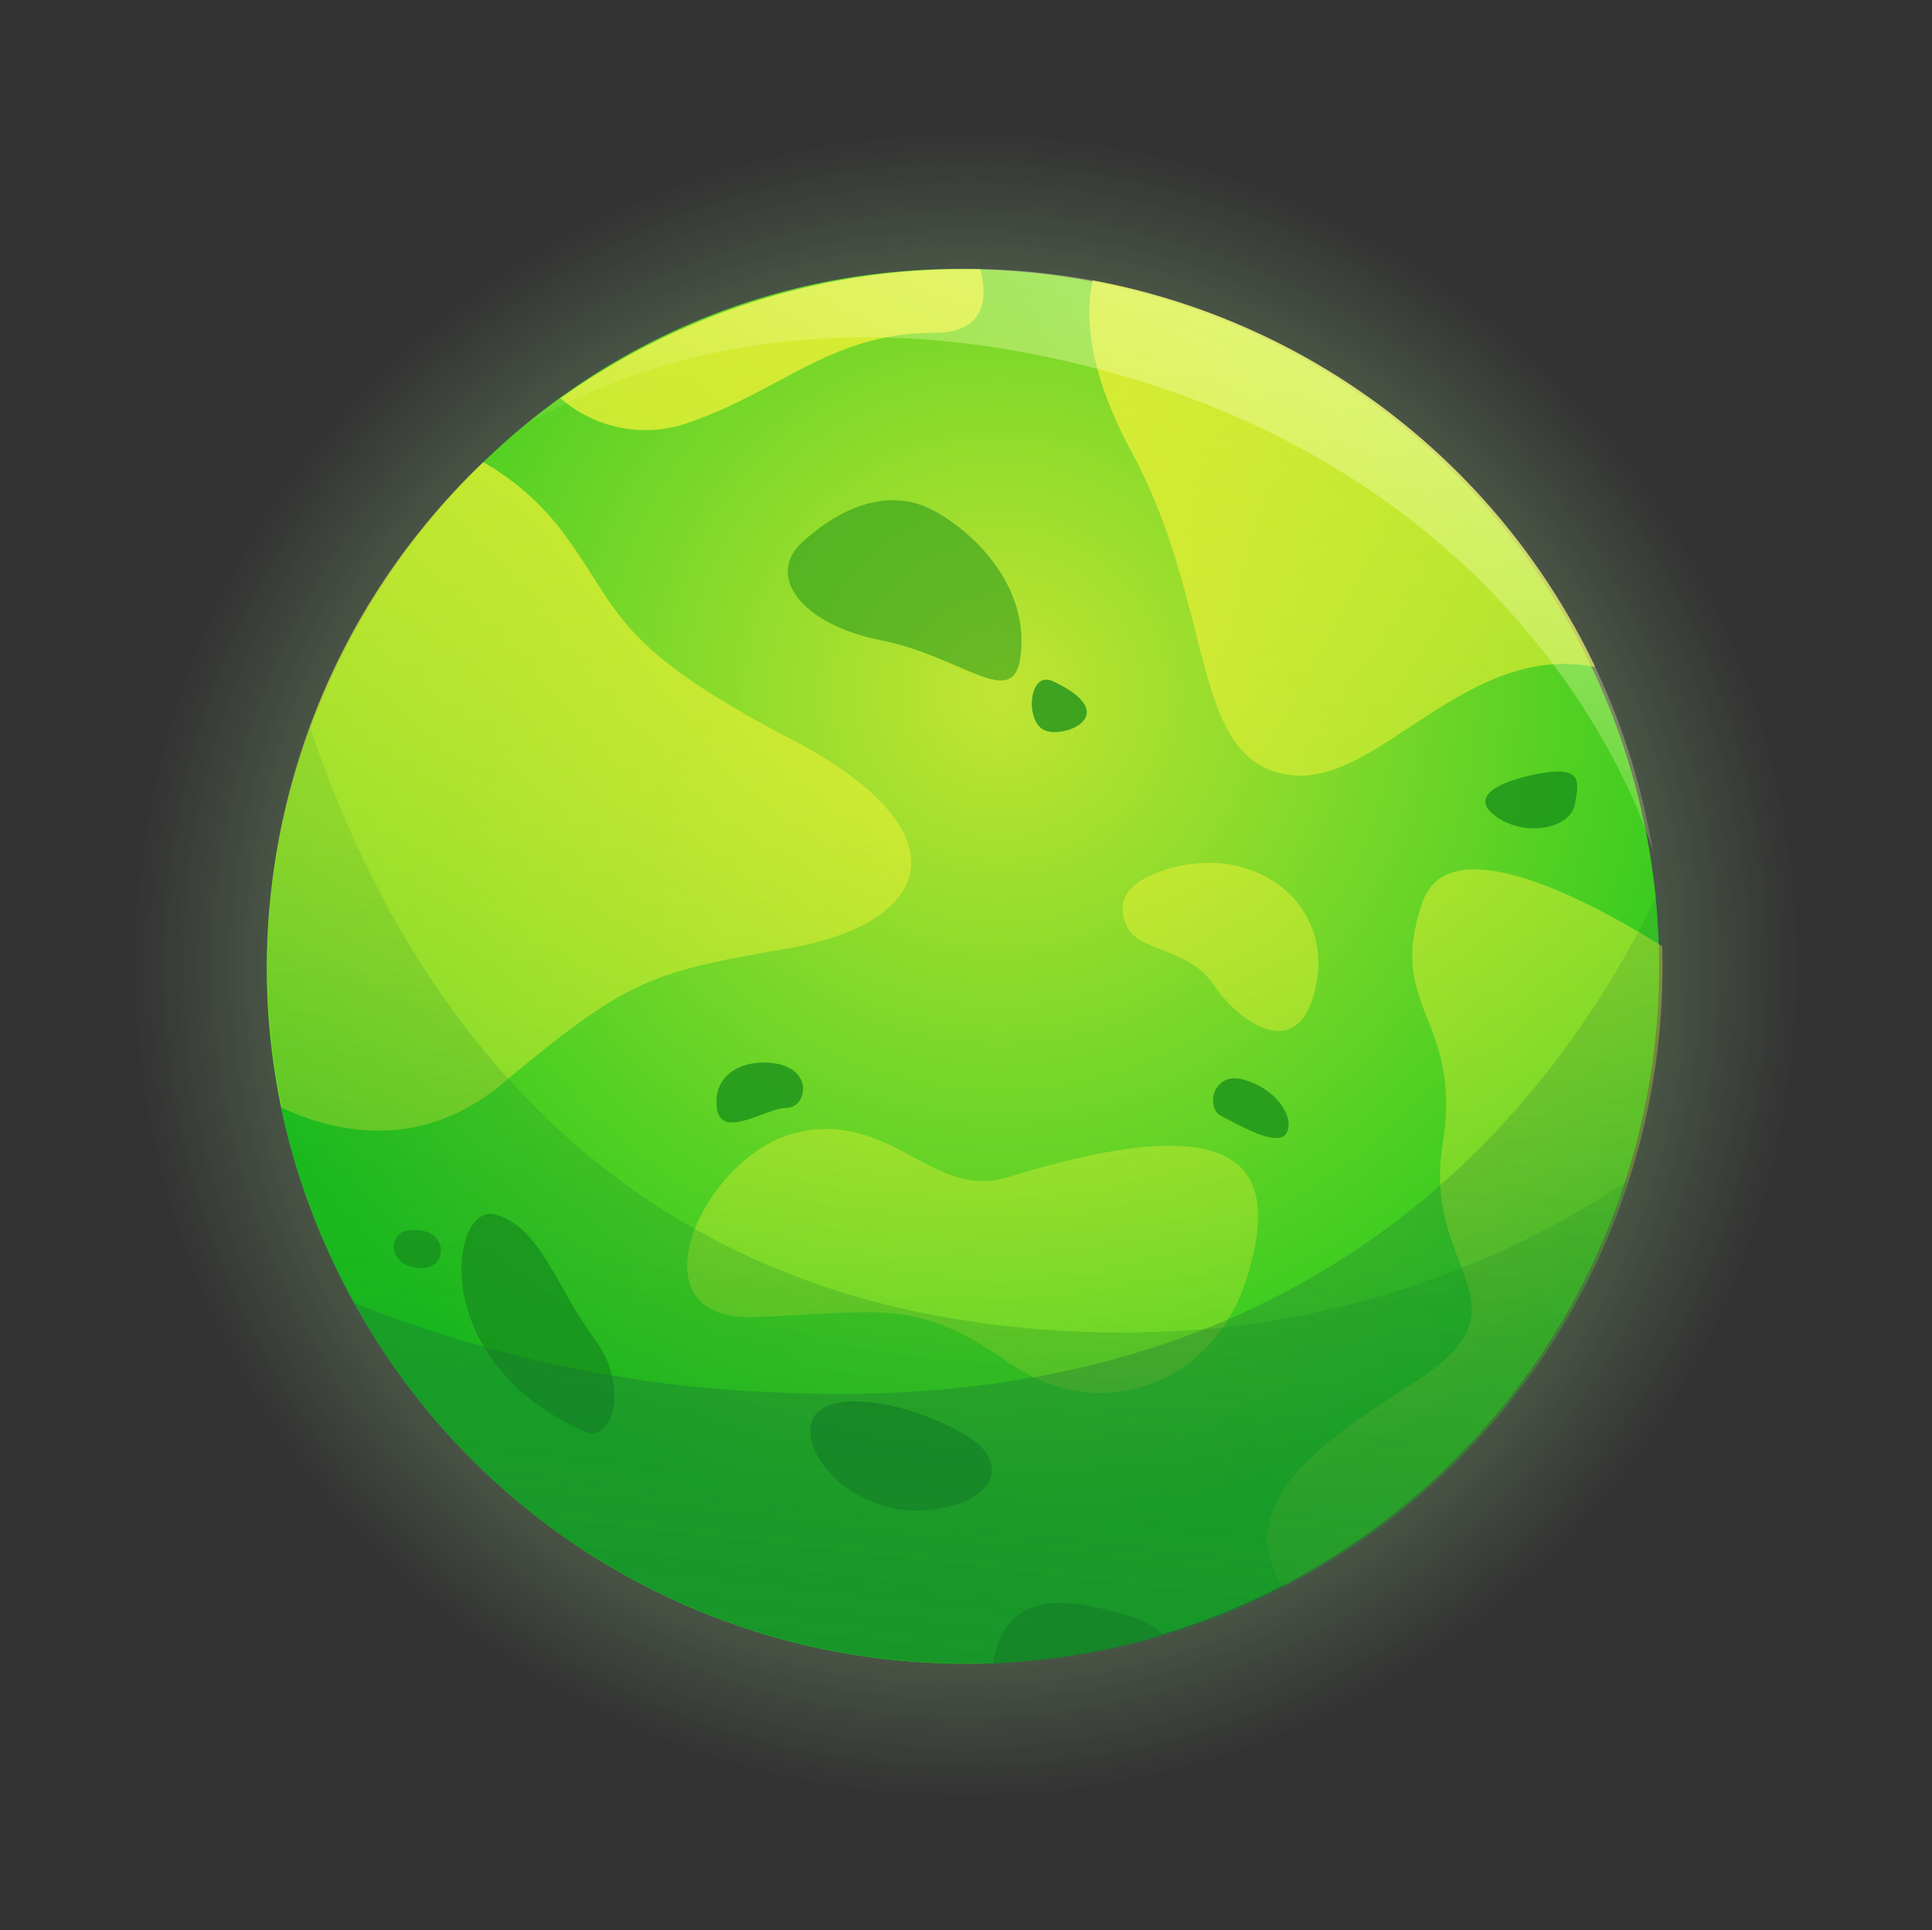 <svg xmlns="http://www.w3.org/2000/svg" xmlns:xlink="http://www.w3.org/1999/xlink" viewBox="0 0 147.67 147.56"><rect x="0" y="0" width="147.67" height="147.56" fill="#333333" stroke="none"/><defs><style>.cls-1{isolation:isolate;}.cls-2{fill:url(#radial-gradient);}.cls-3{fill:url(#radial-gradient-2);}.cls-4{opacity:0.75;}.cls-11,.cls-5{fill:#168e19;}.cls-6{fill:url(#linear-gradient);}.cls-7{fill:url(#linear-gradient-2);}.cls-8{fill:url(#linear-gradient-3);}.cls-9{fill:url(#linear-gradient-4);}.cls-10{fill:url(#linear-gradient-5);}.cls-11{opacity:0.5;}.cls-12{fill:url(#linear-gradient-6);}.cls-13,.cls-14{mix-blend-mode:multiply;opacity:0.45;}.cls-13{fill:url(#linear-gradient-7);}.cls-14{fill:url(#linear-gradient-8);}.cls-15{mix-blend-mode:hard-light;fill:url(#linear-gradient-9);}</style><radialGradient id="radial-gradient" cx="73.84" cy="73.78" r="63.7" gradientUnits="userSpaceOnUse"><stop offset="0" stop-color="#90dd6f"/><stop offset="1" stop-color="#b8ffa9" stop-opacity="0"/></radialGradient><radialGradient id="radial-gradient-2" cx="76.4" cy="53.02" r="64.69" gradientUnits="userSpaceOnUse"><stop offset="0" stop-color="#c3e533"/><stop offset="1" stop-color="#1cc61c"/></radialGradient><linearGradient id="linear-gradient" x1="38.73" y1="-8.3" x2="50.96" y2="145.02" gradientUnits="userSpaceOnUse"><stop offset="0" stop-color="#f2f236"/><stop offset="1" stop-color="#f2f236" stop-opacity="0"/></linearGradient><linearGradient id="linear-gradient-2" x1="98.55" y1="-13.07" x2="110.78" y2="140.25" xlink:href="#linear-gradient"/><linearGradient id="linear-gradient-3" x1="103.3" y1="-13.45" x2="115.53" y2="139.87" xlink:href="#linear-gradient"/><linearGradient id="linear-gradient-4" x1="65.95" y1="-10.47" x2="78.18" y2="142.85" xlink:href="#linear-gradient"/><linearGradient id="linear-gradient-5" x1="86.59" y1="-12.12" x2="98.82" y2="141.21" xlink:href="#linear-gradient"/><linearGradient id="linear-gradient-6" x1="56.14" y1="-9.69" x2="68.37" y2="143.63" xlink:href="#linear-gradient"/><linearGradient id="linear-gradient-7" x1="65.65" y1="142.9" x2="73.65" y2="70" gradientUnits="userSpaceOnUse"><stop offset="0" stop-color="#168e26"/><stop offset="1" stop-color="#168e26" stop-opacity="0.3"/></linearGradient><linearGradient id="linear-gradient-8" x1="71.03" y1="139.76" x2="79.97" y2="63.57" gradientUnits="userSpaceOnUse"><stop offset="0" stop-color="#166f38"/><stop offset="1" stop-color="#16653b" stop-opacity="0.3"/></linearGradient><linearGradient id="linear-gradient-9" x1="112.47" y1="-8.79" x2="78.92" y2="57.38" gradientUnits="userSpaceOnUse"><stop offset="0" stop-color="#e2ffb5"/><stop offset="1" stop-color="#ffffb3" stop-opacity="0"/></linearGradient></defs><g class="cls-1"><g id="Layer_2" data-name="Layer 2"><g id="OBJECTS"><path class="cls-2" d="M66.8.36c-57.2,5.43-88,73.52-50.1,120h0a73.72,73.72,0,0,0,113.88.52h0C172.11,71,133-5.94,66.8.36Z"/><path class="cls-3" d="M73.76,127.19A53.29,53.29,0,0,1,27.06,99.6c-20-36.27,7.59-80.3,47.88-79a53.31,53.31,0,0,1-1.18,106.6Z"/><g class="cls-4"><path class="cls-5" d="M94.93,82.51c-2.22-.56-2.83,2.19-1.57,2.82s4.39,2.51,5,1.25S97.43,83.13,94.93,82.51Z"/><path class="cls-5" d="M116.88,59.3c-2.14.5-4.71,1.57-2.51,3.14s5.64.94,6-.94S121,58.36,116.88,59.3Z"/><path class="cls-5" d="M73.92,109.79C69.31,107,62.63,106,62,108.85s3.76,7.21,9.1,6.58S77.05,111.67,73.92,109.79Z"/><path class="cls-5" d="M88.92,125a53.31,53.31,0,0,1-13,2.15c1-6.54,7.24-4.47,10.56-3.57A6.15,6.15,0,0,1,88.92,125Z"/><path class="cls-5" d="M44.76,109.47c2,.89,3.44-3.45.62-7.21s-4.07-8.47-7.52-9.41S32.53,104.14,44.76,109.47Z"/><path class="cls-5" d="M31,94.11c-1.11.2-1.57,2.51.94,2.82S34.41,93.48,31,94.11Z"/><path class="cls-5" d="M58.87,81.25c-2.21-.2-4.39.94-4.08,3.45s3.76,0,5.33,0S62.32,81.57,58.87,81.25Z"/><path class="cls-5" d="M80.5,52.09c-1.9-.9-2.19,3.14-.62,3.76S85.83,54.6,80.5,52.09Z"/></g><path class="cls-6" d="M60.43,72.47c-10.66,1.88-12.23,2.2-22,10.35-6.43,5.39-13.13,3.65-16.93,1.85A53.34,53.34,0,0,1,36.94,35.33a20.15,20.15,0,0,1,5.93,5.16c4.71,6.27,3.77,8.78,17.56,16S71.1,70.59,60.43,72.47Z"/><path class="cls-7" d="M121.94,51c-9.84-2-16.55,9.07-23.25,8.26-7.84-.94-5.64-12.54-12.23-24.77-3.3-6.12-3.53-10.36-2.94-13.06A53.38,53.38,0,0,1,121.94,51Z"/><path class="cls-8" d="M127.07,73.88a53.31,53.31,0,0,1-29,47.46c-3.93-6.22,2.43-10.82,10-15.63,9.4-6,.62-8.47,2.19-18.19S105.9,77.18,108.72,69c2-5.81,12.49-.3,18.33,3.34C127.06,72.87,127.07,73.37,127.07,73.88Z"/><path class="cls-9" d="M77.05,90c-5.69,1.78-8.78-5-16-3.45S47.89,101,57.61,100.69s12.23-1.57,19.44,3.45,15.68,1.57,18.19-6.27S96.18,84.07,77.05,90Z"/><path class="cls-10" d="M89,66.51c-3,1-3.76,2.51-2.82,4.39s4.7,1.57,6.58,4.39,6.59,6.28,7.84,0S95.87,64.32,89,66.51Z"/><path class="cls-11" d="M78,50.21c-.55,4.18-4.39,0-10.66-1.26s-8.78-5-6-7.52S68,37,71.72,39.23,78.62,45.5,78,50.21Z"/><path class="cls-12" d="M71.41,25.44c-7.84,0-11.6,4.39-18.82,6.89a9.89,9.89,0,0,1-9.75-1.88,53.12,53.12,0,0,1,30.92-9.87h1.18C75.5,22.85,75.3,25.44,71.41,25.44Z"/><path class="cls-13" d="M124.53,90.19a53.28,53.28,0,0,1-48.63,37c-.71,0-1.42,0-2.14,0A53.33,53.33,0,0,1,23.69,55.56c6,18,19.82,41.25,51.2,45.56a77.23,77.23,0,0,0,17.18.49A69,69,0,0,0,124.53,90.19Z"/><path class="cls-14" d="M127.07,73.88A53.27,53.27,0,0,1,75.9,127.15c-.71,0-1.42,0-2.14,0A53.29,53.29,0,0,1,27.06,99.6a96.58,96.58,0,0,0,33.22,6.89c12.62.5,23.1-1.44,31.79-4.88,18.66-7.39,29.06-21.66,34.7-33.42.14,1.37.23,2.77.28,4.17C127.06,72.87,127.07,73.37,127.07,73.88Z"/><path class="cls-15" d="M126.35,65.15s-7.59-27.8-42.48-36.95C63,22.71,48.43,27.66,40.16,32.5a53.28,53.28,0,0,1,86.19,32.65Z"/></g></g></g></svg>